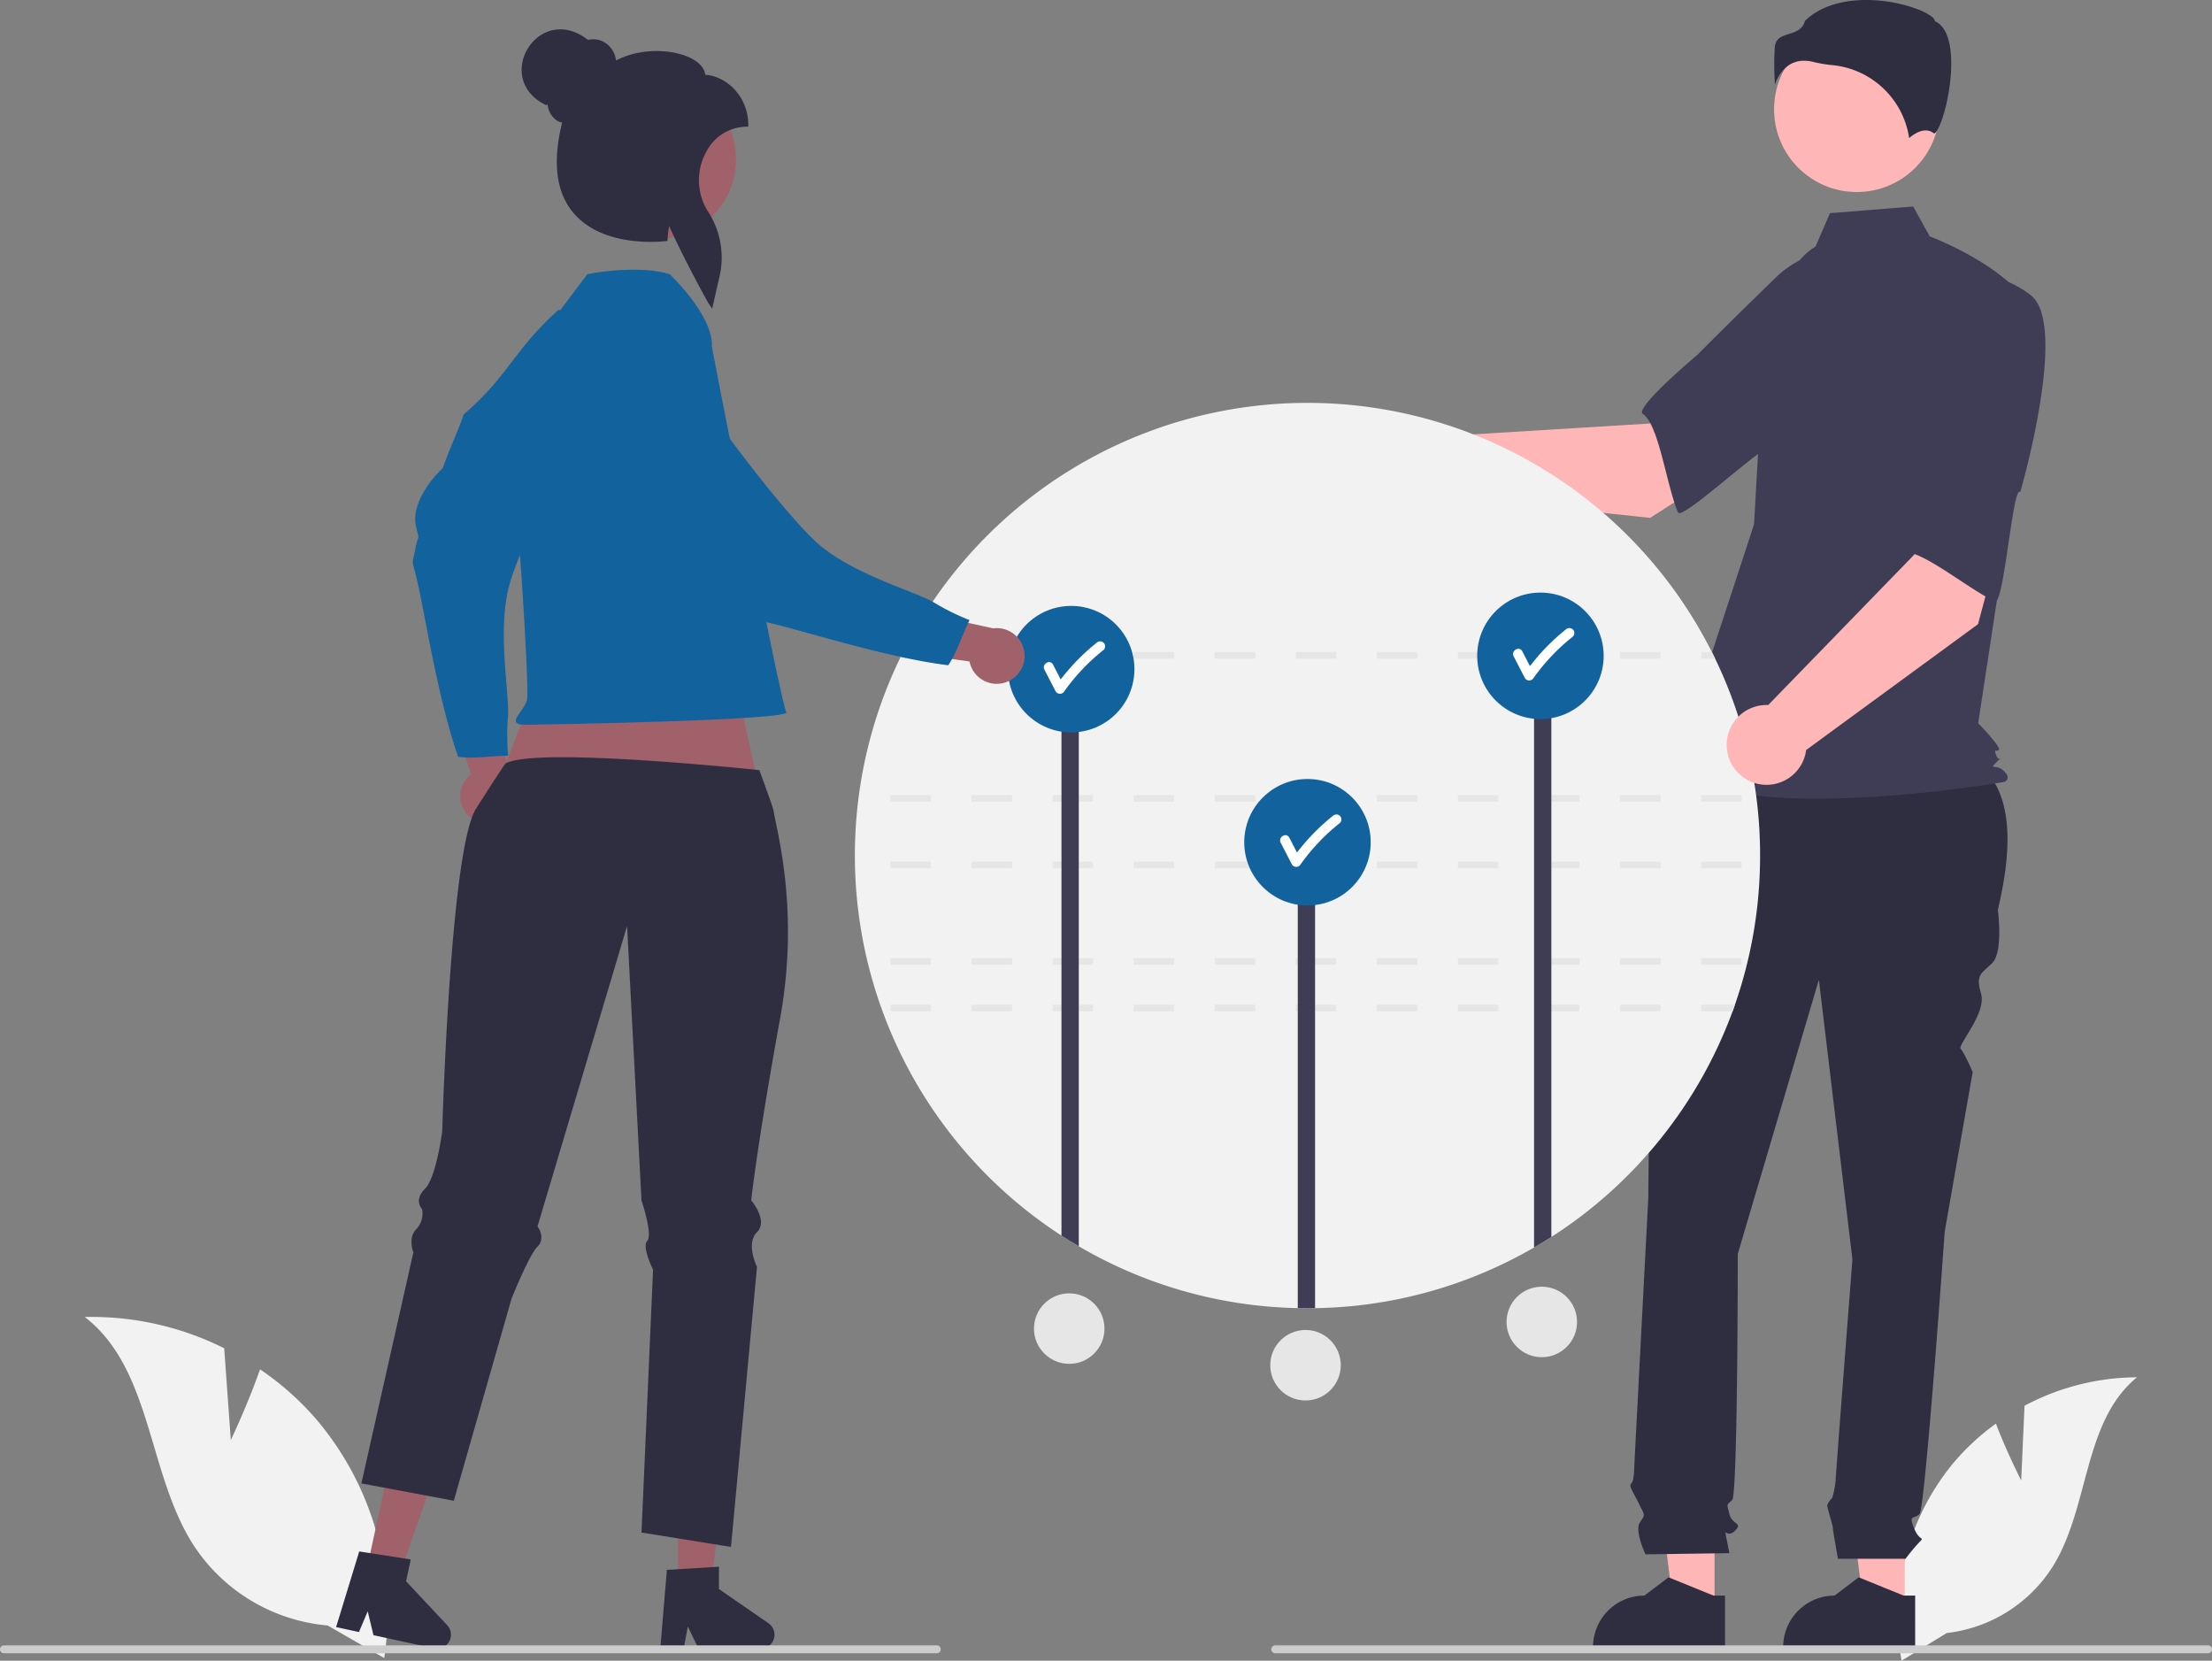 <svg xmlns="http://www.w3.org/2000/svg" data-name="Layer 1" width="664.67" height="498.947" viewBox="0 0 664.67 498.947" xmlns:xlink="http://www.w3.org/1999/xlink"><rect x="0" y="0" width="664.67" height="498.947" fill="#808080" stroke="none"/><path d="M875.004,645.309l.998-22.434a72.455,72.455,0,0,1,33.796-8.555c-16.231,13.27-14.203,38.851-25.208,56.697a43.582,43.582,0,0,1-31.959,20.14l-13.583,8.316a73.03,73.03,0,0,1,15.393-59.179,70.542,70.542,0,0,1,12.964-12.046C870.658,636.826,875.004,645.309,875.004,645.309Z" transform="translate(-267.665 -200.527)" fill="#f2f2f2"/><path d="M408.677,445.865a8.311,8.311,0,0,1,.543-12.733l-9.306-28.031,14.822,3.982,6.564,26.008a8.356,8.356,0,0,1-12.624,10.773Z" transform="translate(-267.665 -200.527)" fill="#a0616a"/><path d="M435.541,293.569c2.459,1.41,17.011-2.084,19.853-1.09-1.569,9.572,6.952,5.98-2.301,18.55S425.205,361.287,420.972,375.373s-.043,33.936-.677,40.612a69.277,69.277,0,0,0,.057,11.62c-4.999-.063-9.926.974-15.003.312-5.414-15.321-9.055-37.128-11.527-49.18s-2.562-6.955-1.429-12.982,1.408-1.647.217-7.413,3.626-13.009,8.076-17.139c1.919-5.519,4.399-10.665,6.298-16.127C420.906,312.931,421.821,305.916,435.541,293.569Z" transform="translate(-267.665 -200.527)" fill="#12629e"/><polygon points="572.34 483.401 560.041 483.401 554.19 435.961 572.343 435.961 572.34 483.401" fill="#ffb6b6"/><path d="M843.142,695.85l-39.658-.001v-.502a15.437,15.437,0,0,1,15.436-15.436h.001l7.244-5.496,13.516,5.497,3.462 0Z" transform="translate(-267.665 -200.527)" fill="#2f2e41"/><polygon points="515.2 483.401 502.901 483.401 497.05 435.961 515.202 435.961 515.2 483.401" fill="#ffb6b6"/><path d="M786.002,695.85l-39.658-.001v-.502a15.437,15.437,0,0,1,15.436-15.436h.001l7.244-5.496,13.516,5.497,3.462 0Z" transform="translate(-267.665 -200.527)" fill="#2f2e41"/><path d="M777.541,424.569l80,2c15.194,8.252,15.424,26.114,10.446,47.32,0,0,1.681,12.604-1.681,15.966s-5.042,3.361-3.361,9.243-7.199,15.489-6.12,16.568,3.599,6.961,3.599,6.961l-8.403,47.897s-5.882,83.19-7.563,84.87-3.361,0-1.681,4.201,3.361,2.521,1.681,4.201a61.888,61.888,0,0,0-4.201,5.042h-20.316s-1.532-8.403-1.532-9.243-1.681-5.882-1.681-6.722,1.485-2.326,1.485-2.326a27.645,27.645,0,0,0,1.035-5.237c0-1.681,5.042-66.384,5.042-66.384L814.208,494.897l-24.369,82.349s0,72.266-1.681,73.946-1.681.84-.84,4.201,4.201,2.521,1.681,5.042-3.361-1.681-2.521,2.521l.84,4.201-25.209.361s-3.361-7.083-1.681-9.604,1.58-1.833-.471-5.958-2.891-4.966-2.05-5.806.84-5.31.84-5.31l4.201-80.401s.84-84.87.84-87.391a8.382,8.382,0,0,0-.698-3.78v-3.422l3.219-12.125Z" transform="translate(-267.665 -200.527)" fill="#2f2e41"/><circle cx="557.934" cy="32.839" r="24.856" fill="#ffb6b6"/><path d="M813.17,274.65c-5.355,3.184-8.558,9.033-10.397,14.985a142.008,142.008,0,0,0-6.102,33.929l-1.942,34.475-24.055,73.408c20.847,17.64,99.209,4.009,99.209,4.009s2.405-.802,0-3.207-4.747-.274-2.342-2.68.747.274-.055-2.131,0-.802.802-1.604-6.207-8.018-6.207-8.018l6.415-42.137,8.018-84.993c-9.622-12.027-28.973-19.117-28.973-19.117l-5-9-25,2Z" transform="translate(-267.665 -200.527)" fill="#3f3d56"/><path d="M809.761,218.778a11.746,11.746,0,0,1,2.85.374,40.565,40.565,0,0,0,5.579.936,25.852,25.852,0,0,1,23.148,21.928c1.444-1.259,4.731-3.576,7.425-1.423h0c.041.034.065.052.16.007,1.789-.849,4.965-11.295,5.061-20.493.051-4.882-.718-11.116-4.666-13.09l-.208-.104-.055-.226c-.264-1.098-3.211-2.973-8.333-4.432-9.309-2.651-22.91-3.035-30.724,4.566-.591,2.562-2.789,3.265-4.732,3.886-2.152.688-4.01,1.282-4.303,3.921a80.91,80.91,0,0,0,.053,11.279,11.519,11.519,0,0,1,4.092-5.749A8.111,8.111,0,0,1,809.761,218.778Z" transform="translate(-267.665 -200.527)" fill="#2f2e41"/><path d="M763.496,356.121l40.603-26.003-20.451-27.185-20.194,24.84-62.919,3.859a11.991,11.991,0,1,0-.671,17.671Z" transform="translate(-267.665 -200.527)" fill="#ffb6b6"/><path d="M841.784,293.822c2.357,14.262-42.146,41.495-42.146,41.495-.001-3.347-26.562,21.924-27.761,19.147-3.407-7.89-5.803-26.579-10.564-29.57-2.723-1.711,16.399-17.781,16.399-17.781s10.01-10.084,23.145-22.803a30.644,30.644,0,0,1,28.382-8.296S839.428,279.56,841.784,293.822Z" transform="translate(-267.665 -200.527)" fill="#3f3d56"/><path d="M796.541,457.569a135.772,135.772,0,0,1-7.56,44.83c-.23.67-.47,1.33-.71,2a136.481,136.481,0,0,1-54.45,67.76c-1.71,1.1-3.44,2.15-5.2,3.17a135.219,135.219,0,0,1-65.8,18.22c-.76.01-1.52.02-2.28.02-.98,0-1.95-.01-2.92-.03a135.362,135.362,0,0,1-65.8-18.58q-2.64-1.545-5.2-3.21a136.127,136.127,0,0,1-48.57-173.35c.32-.67.65-1.33.99-2a136.054,136.054,0,0,1,243,0c.34.67.67,1.33.99,2A135.416,135.416,0,0,1,796.541,457.569Z" transform="translate(-267.665 -200.527)" fill="#f2f2f2" style="isolation:isolate"/><path d="M754.461,502.399v2h12.18v-2Zm-24.36,0v2h12.18v-2Zm-24.36,0v2h12.18v-2Zm-24.36,0v2h12.18v-2Zm-24.36,0v2h12.18v-2Zm-24.36,0v2h12.18v-2Zm-24.36,0v2h12.18v-2Zm-24.35,0v2h12.17v-2Zm-24.36,0v2h12.18v-2Zm-24.36,0v2h12.18v-2Zm253.75,0h-10.16v2h9.45Z" transform="translate(-267.665 -200.527)" fill="#e6e6e6"/><path d="M778.821,488.399v2h12.18v-2Zm-24.36,0v2h12.18v-2Zm-24.36,0v2h12.18v-2Zm-24.36,0v2h12.18v-2Zm-24.36,0v2h12.18v-2Zm-24.36,0v2h12.18v-2Zm-24.36,0v2h12.18v-2Zm-24.36,0v2h12.18v-2Zm-24.35,0v2h12.17v-2Zm-24.36,0v2h12.18v-2Zm-24.36,0v2h12.18v-2Z" transform="translate(-267.665 -200.527)" fill="#e6e6e6"/><path d="M778.821,459.399v2h12.18v-2Zm-24.36,0v2h12.18v-2Zm-24.36,0v2h12.18v-2Zm-24.36,0v2h12.18v-2Zm-24.36,0v2h12.18v-2Zm-24.36,0v2h12.18v-2Zm-24.36,0v2h12.18v-2Zm-24.36,0v2h12.18v-2Zm-24.35,0v2h12.17v-2Zm-24.36,0v2h12.18v-2Zm-24.36,0v2h12.18v-2Z" transform="translate(-267.665 -200.527)" fill="#e6e6e6"/><path d="M778.821,439.399v2h12.18v-2Zm-24.36,0v2h12.18v-2Zm-24.36,0v2h12.18v-2Zm-24.36,0v2h12.18v-2Zm-24.36,0v2h12.18v-2Zm-24.36,0v2h12.18v-2Zm-24.36,0v2h12.18v-2Zm-24.36,0v2h12.18v-2Zm-24.35,0v2h12.17v-2Zm-24.36,0v2h12.18v-2Zm-24.36,0v2h12.18v-2Z" transform="translate(-267.665 -200.527)" fill="#e6e6e6"/><path d="M782.041,396.399h-3.22v2h4.21C782.711,397.729,782.381,397.069,782.041,396.399Zm-27.58,0v2h12.18v-2Zm-24.36,0v2h12.18v-2Zm-24.36,0v2h12.18v-2Zm-24.36,0v2h12.18v-2Zm-24.36,0v2h12.18v-2Zm-24.36,0v2h12.18v-2Zm-24.36,0v2h12.18v-2Zm-24.35,0v2h12.17v-2Zm-24.36,0v2h12.18v-2Zm-20.55,0c-.34.67-.67,1.33-.99,2h9.36v-2Z" transform="translate(-267.665 -200.527)" fill="#e6e6e6"/><path d="M733.821,403.139v169.02c-1.71,1.1-3.44,2.15-5.2,3.17v-172.19Z" transform="translate(-267.665 -200.527)" fill="#3f3d56"/><path d="M662.821,459.139v134.41c-.76.01-1.52.02-2.28.02-.98,0-1.95-.01-2.92-.03v-134.4Z" transform="translate(-267.665 -200.527)" fill="#3f3d56"/><path d="M591.821,403.139v171.82q-2.64-1.545-5.2-3.21v-168.61Z" transform="translate(-267.665 -200.527)" fill="#3f3d56"/><path d="M337.019,633.188,335.035,605.599a89.244,89.244,0,0,0-41.899-9.396c20.432,15.793,18.795,47.358,32.945,68.96A53.681,53.681,0,0,0,366.109,688.884L383.113,698.667a89.952,89.952,0,0,0-20.944-72.346,86.888,86.888,0,0,0-16.368-14.395C342.084,622.597,337.019,633.188,337.019,633.188Z" transform="translate(-267.665 -200.527)" fill="#f2f2f2"/><circle cx="462.876" cy="197.043" r="19" fill="#12629e"/><path d="M740.295,389.651a1.537,1.537,0,0,0-2.121,0,62.934,62.934,0,0,0-10.782,11.013q-1.152-2.23-2.305-4.459c-.887-1.716-3.476-.2-2.59,1.514q1.685,3.261,3.371,6.522a1.518,1.518,0,0,0,2.59,0,60.749,60.749,0,0,1,11.837-12.469A1.509,1.509,0,0,0,740.295,389.651Z" transform="translate(-267.665 -200.527)" fill="#fff"/><circle cx="392.876" cy="253.043" r="19" fill="#12629e"/><path d="M670.295,445.651a1.537,1.537,0,0,0-2.121,0,62.934,62.934,0,0,0-10.782,11.013q-1.152-2.23-2.305-4.459c-.887-1.716-3.476-.2-2.59,1.514q1.685,3.261,3.371,6.522a1.518,1.518,0,0,0,2.59,0,60.749,60.749,0,0,1,11.837-12.469A1.509,1.509,0,0,0,670.295,445.651Z" transform="translate(-267.665 -200.527)" fill="#fff"/><circle cx="321.876" cy="201.043" r="19" fill="#12629e"/><path d="M599.295,393.651a1.537,1.537,0,0,0-2.121,0,62.934,62.934,0,0,0-10.782,11.013q-1.152-2.23-2.305-4.459c-.887-1.716-3.476-.2-2.59,1.514q1.685,3.261,3.371,6.522a1.518,1.518,0,0,0,2.59,0,60.749,60.749,0,0,1,11.837-12.469A1.509,1.509,0,0,0,599.295,393.651Z" transform="translate(-267.665 -200.527)" fill="#fff"/><path d="M862.019,388.058l12.508-46.565L841.102,335.165l1.797,31.962-43.918,45.221a11.991,11.991,0,1,0,11.403,13.516Z" transform="translate(-267.665 -200.527)" fill="#ffb6b6"/><path d="M877.947,289.283c11.346,8.957-3.217,59.057-3.217,59.057-2.255-2.474-4.875,34.094-7.63,32.849-7.832-3.539-22.188-15.742-27.722-14.747-3.165.569.151-24.188.151-24.188s.61-14.195,1.756-32.444a30.644,30.644,0,0,1,15.397-25.245S866.601,280.326,877.947,289.283Z" transform="translate(-267.665 -200.527)" fill="#3f3d56"/><polygon points="218.409 193.301 232.16 254.667 144.042 249.186 168.004 188.918 218.409 193.301" fill="#a0616a"/><polygon points="203.736 476.529 213.634 476.528 218.343 438.349 203.734 438.349 203.736 476.529" fill="#a0616a"/><path d="M468.049,672.173l15.647-.934v6.704l14.876,10.274a4.188,4.188,0,0,1-2.38,7.634h-18.629l-3.211-6.631-1.254,6.631h-7.024Z" transform="translate(-267.665 -200.527)" fill="#2f2e41"/><polygon points="110.182 471.604 119.856 473.702 132.552 437.389 118.275 434.292 110.182 471.604" fill="#a0616a"/><path d="M375.607,666.648l15.49,2.405-1.421,6.552,12.36,13.194a4.188,4.188,0,0,1-3.944,6.956l-18.205-3.949-1.732-7.161-2.631,6.215-6.864-1.489Z" transform="translate(-267.665 -200.527)" fill="#2f2e41"/><path d="M502.075,506.509c-6.947,38.178-8.683,54.662-8.683,54.662s5.21,6.074,1.737,9.547,0,10.411,0,10.411l-7.81,84.167-6.287-1.019-15.145-2.435-5.462-.883,3.473-78.956s-3.473-6.947-1.737-8.683c1.737-1.737-1.737-12.147-1.737-12.147l-4.337-82.43L429.182,568.982s2.61,3.473,0,6.074c-2.6,2.6-7.801,15.621-7.801,15.621l-15.999,55.982-1.358,4.754-8.344-1.562-9.081-1.708-1.669-.31-2.969-.563-1.911-.359-.65-.116-3.143-.592.951-4.22.495-2.222L391.237,579.644l.31-1.387.33-1.465s-1.737-4.337.863-6.947a6.78,6.78,0,0,0,1.737-6.074,2.369,2.369,0,0,1-.233-.291,3.602,3.602,0,0,1-.621-1.417c-.233-1.087-.029-2.61,1.727-4.366a7.408,7.408,0,0,0,1.232-1.766c2.639-4.997,3.968-15.582,3.968-15.582s2.348-83.837,10.032-96.644c.408-.669,8.565-13.521,8.992-13.783,8.674-5.2,76.25,1.983,76.25,1.983s4.093,10.996,4.277,12.14C501.102,450.479,507.964,474.123,502.075,506.509Z" transform="translate(-267.665 -200.527)" fill="#2f2e41"/><path d="M481.541,304.569s1.462-7.59-12.588-21.641c-7.439-2.48-20.327-1.034-24.795,0-20.663,27.275-16.963,22.462-22.342,37.701-1.395,3.952-2.092,7.748-1.472,10.848,2.48,12.398,6.505,76.037,5.678,79.343s-6.612,7.439-.827,7.439,80.395-1.306,78.742-3.786S481.541,304.569,481.541,304.569Z" transform="translate(-267.665 -200.527)" fill="#12629e"/><path d="M570.151,405.415a8.311,8.311,0,0,1-11.158-6.157L529.752,395.104,539.919,383.607l26.209,5.707a8.356,8.356,0,0,1,4.023,16.101Z" transform="translate(-267.665 -200.527)" fill="#a0616a"/><path d="M446.438,299.684c2.358-1.574,5.036-2.313,7.191-4.415,7.871,5.668,8.45-3.561,15.583,10.322s32.576,47.354,43.302,57.418,30.365,15.154,36.059,18.695a69.275,69.275,0,0,0,10.429,5.124c-2.283,4.448-3.549,9.321-6.404,13.572-16.129-1.976-37.275-8.43-49.167-11.585s-7.369-.804-12.259-4.503-.848-1.995-6.54-3.496-10.033-9.041-11.748-14.865c-4.087-4.176-7.59-8.689-11.633-12.822C456.578,335.256,451.38,317.467,446.438,299.684Z" transform="translate(-267.665 -200.527)" fill="#12629e"/><circle cx="197.237" cy="47.891" r="23.933" fill="#a0616a"/><path d="M480.892,292.165c-1.135-1.62-9.616-17.683-12.137-23.758a27.779,27.779,0,0,0-.49,3.987l-.025.499-.495.064c-.745.095-18.347,2.232-27.508-8.156-5.427-6.153-6.658-15.382-3.663-27.436a4.778,4.778,0,0,1-1.542-.594,6.623,6.623,0,0,1-2.823-4.811l-.507.136c-16.297-7.93-2.257-31.129,12.629-19.595a7.192,7.192,0,0,1,3.93.226,7.292,7.292,0,0,1,4.501,5.966c7.691-4.045,17.87-3.387,23.135-.352,2.204,1.271,3.47,2.872,3.695,4.658,6.218.347,12.906,6.404,12.906,14.986v.598h-.598a13.795,13.795,0,0,0-12.019,7.571,17.579,17.579,0,0,0,.54,17.937,25.291,25.291,0,0,1,3.49,19.337l-2.246,9.84Z" transform="translate(-267.665 -200.527)" fill="#2f2e41"/><path d="M550.335,696.048a1.186,1.186,0,0,1-1.19,1.19H268.855a1.19,1.19,0,1,1,0-2.38h280.29A1.187,1.187,0,0,1,550.335,696.048Z" transform="translate(-267.665 -200.527)" fill="#ccc"/><path d="M932.335,696.048a1.186,1.186,0,0,1-1.19,1.19H650.855a1.19,1.19,0,1,1,0-2.38h280.29A1.187,1.187,0,0,1,932.335,696.048Z" transform="translate(-267.665 -200.527)" fill="#ccc"/><circle cx="321.286" cy="399.169" r="10.591" fill="#e6e6e6"/><circle cx="392.286" cy="410.169" r="10.591" fill="#e6e6e6"/><circle cx="463.286" cy="397.169" r="10.591" fill="#e6e6e6"/></svg>